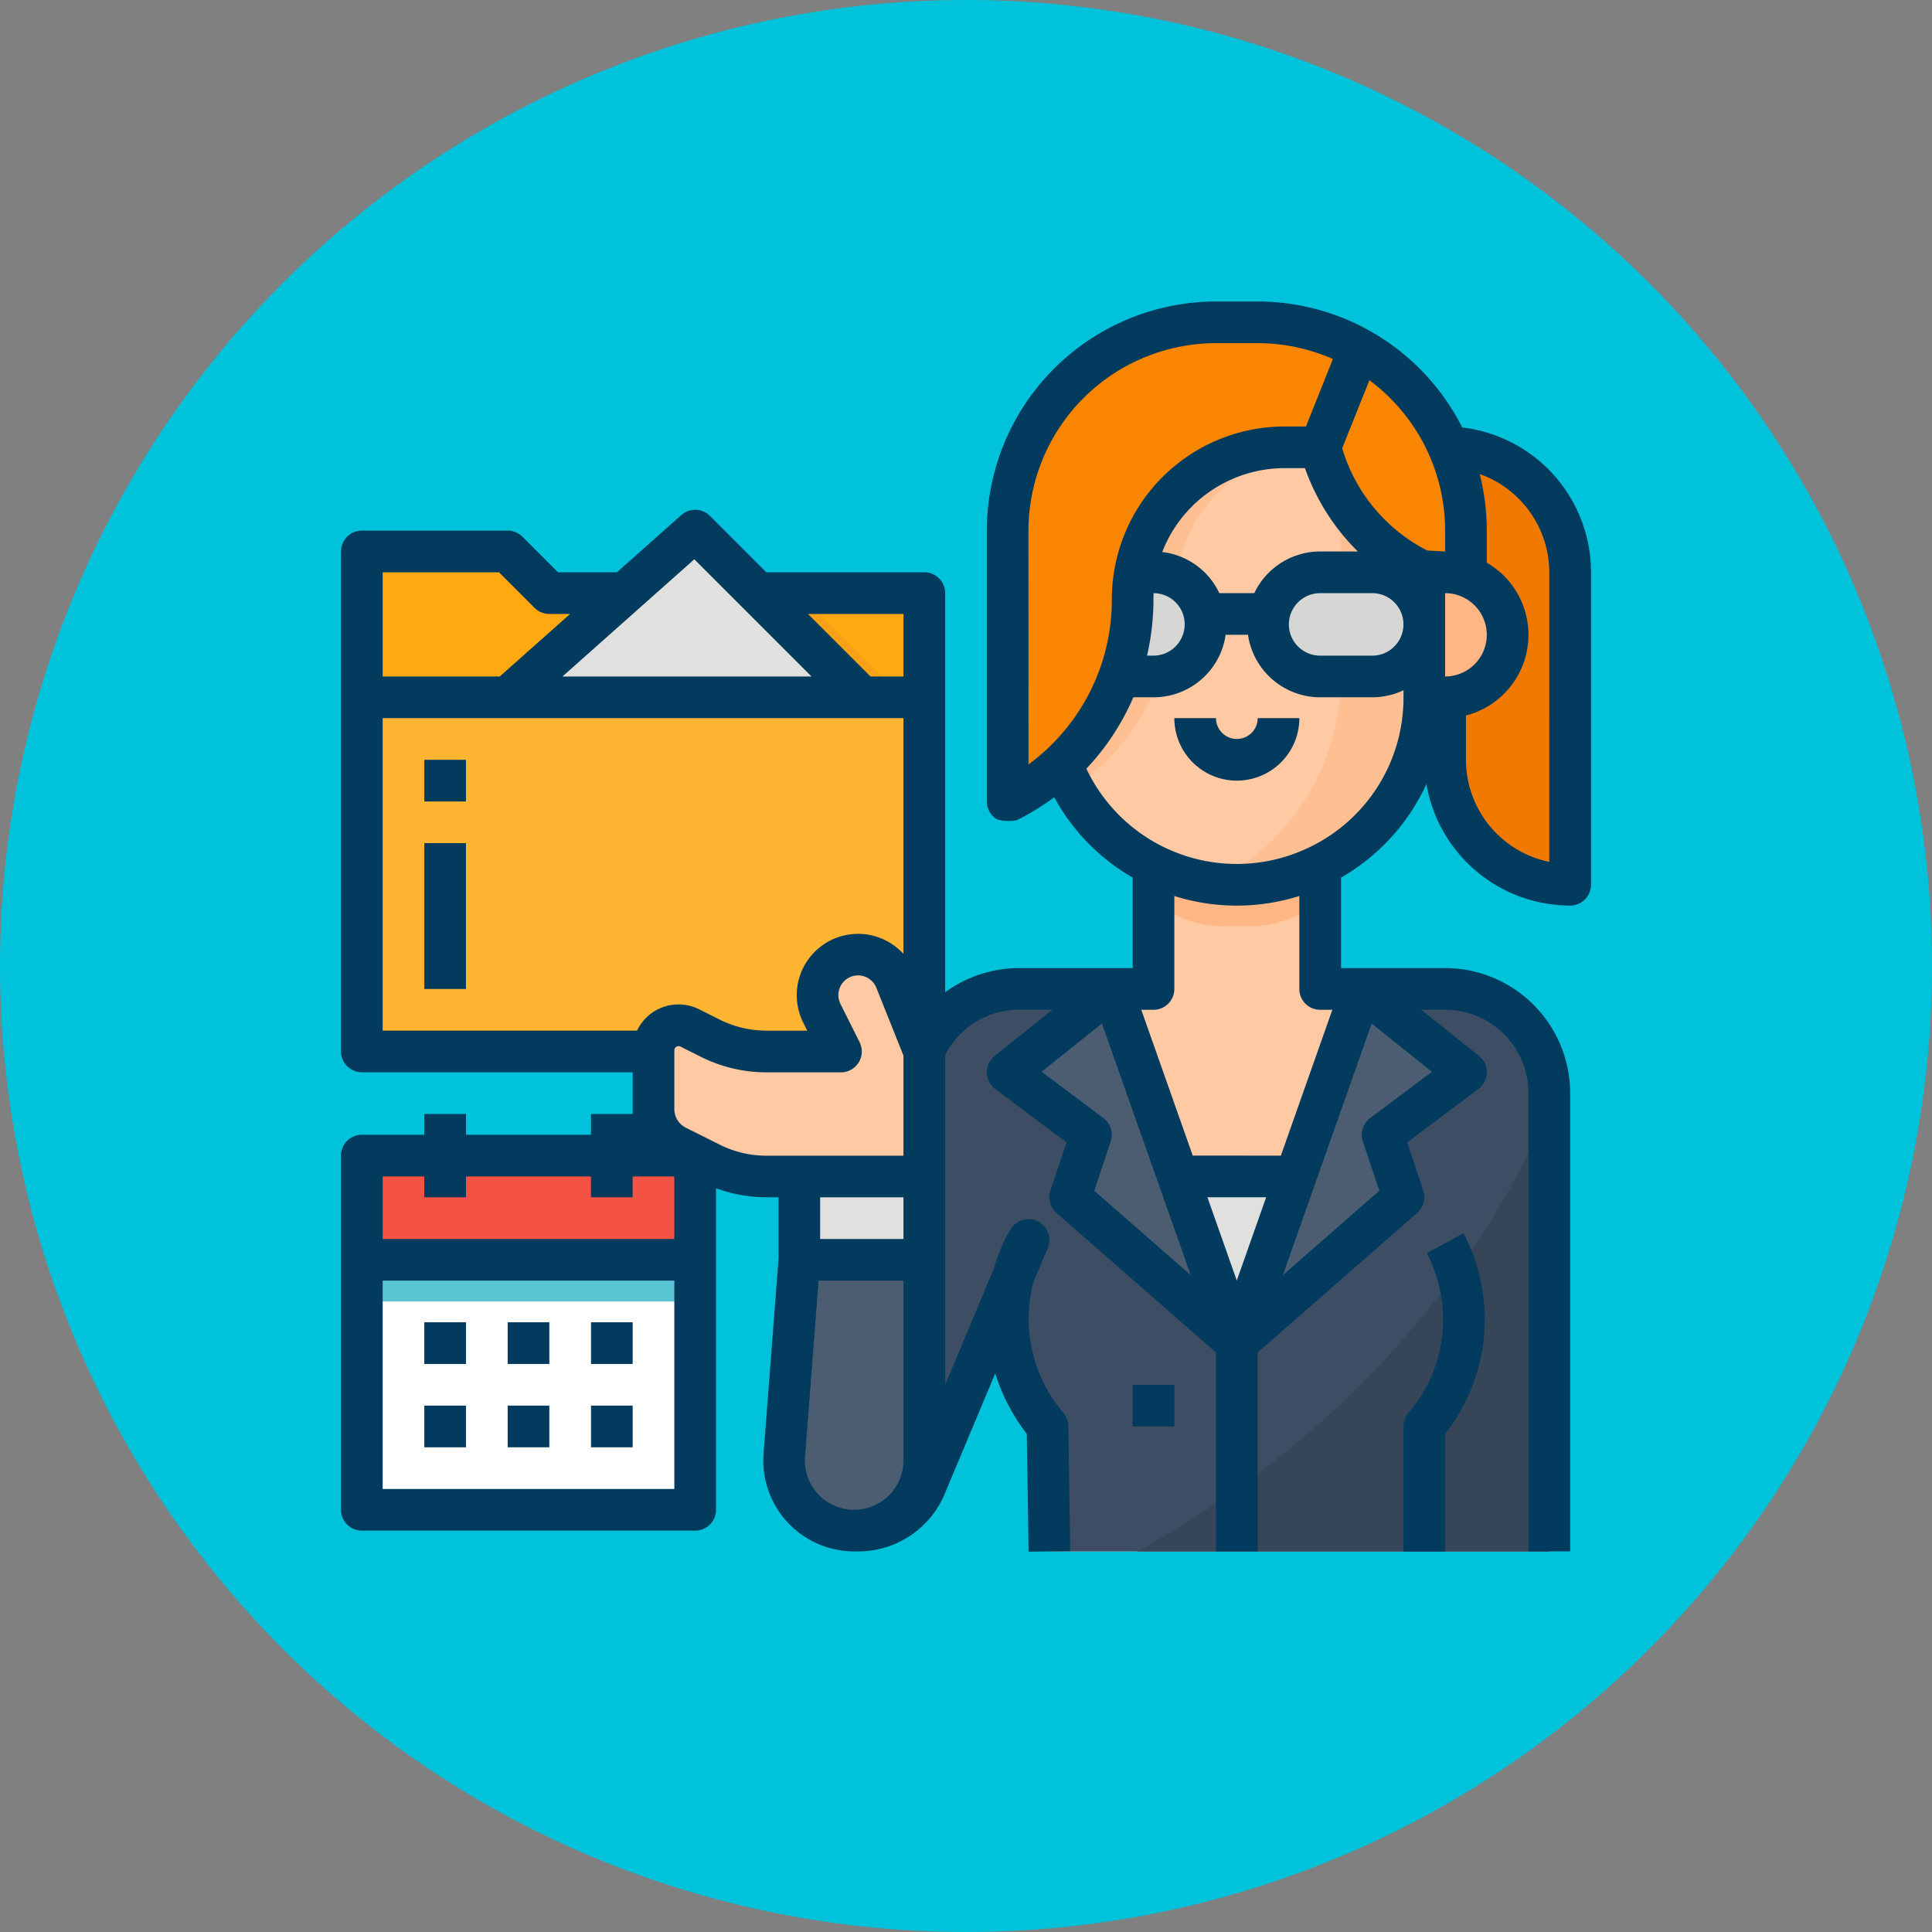 <svg xmlns="http://www.w3.org/2000/svg" width="228.221" height="228.218" viewBox="0 0 228.221 228.218">
  <rect x="0" y="0" width="228.221" height="228.218" fill="#808080" stroke="none"/>
  <g id="Grupo_3019" data-name="Grupo 3019" transform="translate(-795.578 -9926.546)">
    <g id="Grupo_2914" data-name="Grupo 2914" transform="translate(-17 -45)">
      <path id="Trazado_1533" data-name="Trazado 1533" d="M1040.8,10085.657a114.11,114.11,0,1,1-114.111-114.111A114.112,114.112,0,0,1,1040.8,10085.657Z" fill="#00c2db"/>
    </g>
    <g id="Filled_outline" data-name="Filled outline" transform="translate(-17 -45)">
      <path id="Trazado_1534" data-name="Trazado 1534" d="M921.766,10095.752H855.322v-59.062h17.226l4.922,4.922h44.3Z" fill="#ffa912"/>
      <path id="Trazado_1535" data-name="Trazado 1535" d="M855.322,10053.916h66.444v41.836H855.322Z" fill="#ffb531"/>
      <path id="Trazado_1536" data-name="Trazado 1536" d="M919.3,10053.916l-12.3-12.3H891.313l-13.843,12.3Z" fill="#f7a116"/>
      <path id="Trazado_1537" data-name="Trazado 1537" d="M872.548,10053.916l22.148-19.687,19.688,19.688Z" fill="#e0e0de"/>
      <path id="Trazado_1538" data-name="Trazado 1538" d="M983.289,10024.385a14.766,14.766,0,0,1,14.766,14.767v36.914h0a14.766,14.766,0,0,1-14.766-14.767v-36.914Z" fill="#f27900"/>
      <path id="Trazado_1539" data-name="Trazado 1539" d="M968.524,10088.369v-19.687H948.836v19.688H934.071v36.914h49.218v-36.914Z" fill="#fec9a3"/>
      <path id="Trazado_1540" data-name="Trazado 1540" d="M960.164,10080.986a13.506,13.506,0,0,0,8.36-3.018v-9.287H948.836v9.287a13.506,13.506,0,0,0,8.36,3.018Z" fill="#feb784"/>
      <path id="Trazado_1541" data-name="Trazado 1541" d="M983.289,10088.369h-9.844v22.147h-29.53v-22.147H932.962a12.3,12.3,0,0,0-11.616,8.244l-15.449,44.21a8.591,8.591,0,0,0,15.759,6.777c.038-.075.075-.152.11-.229l10.585-25.244a19.824,19.824,0,0,0,4.181,17.921v14.767h59.062v-54.141A12.3,12.3,0,0,0,983.289,10088.369Z" fill="#e0e0de"/>
      <path id="Trazado_1542" data-name="Trazado 1542" d="M983.289,10088.369h-9.844l-14.765,41.836-14.765-41.836H932.962a12.3,12.3,0,0,0-11.616,8.244l-15.449,44.21a8.591,8.591,0,0,0,15.759,6.777c.038-.075.075-.152.11-.229l10.528-25.107a19.7,19.7,0,0,0,4.238,17.784v14.767h59.062v-54.141A12.3,12.3,0,0,0,983.289,10088.369Z" fill="#3d4d63"/>
      <path id="Trazado_1543" data-name="Trazado 1543" d="M995.594,10102.442c-12.6,29.22-35.417,45.141-48.7,52.372h48.7Z" fill="#374559"/>
      <path id="Trazado_1544" data-name="Trazado 1544" d="M980.828,10036.69v17.226a22.136,22.136,0,0,1-25.178,21.939h0a22.144,22.144,0,0,1-19.115-21.939v-17.226A19.687,19.687,0,0,1,956.219,10017h4.922c.471,0,.938.015,1.4.052a19.688,19.688,0,0,1,18.2,17.806q.084.9.083,1.83Z" fill="#fec9a3"/>
      <path id="Trazado_1545" data-name="Trazado 1545" d="M980.828,10036.69v17.226a22.136,22.136,0,0,1-25.178,21.939,27.07,27.07,0,0,0,15.335-24.4v-14.766a26.979,26.979,0,0,0-7.931-19.141c-.169-.169-.338-.332-.51-.5A19.682,19.682,0,0,1,980.828,10036.69Z" fill="#fec093"/>
      <path id="Trazado_1546" data-name="Trazado 1546" d="M980.794,10036.007a23.576,23.576,0,0,1-7.355-11.622c-.578,0-2.138,0-4.18,0a17.96,17.96,0,0,0-17.962,17.947,26.684,26.684,0,0,1-12.018,22.268h0a21.992,21.992,0,0,1-2.744-10.681v-17.226A19.687,19.687,0,0,1,956.219,10017h4.922c.471,0,.938.015,1.4.052a19.688,19.688,0,0,1,18.2,17.806c.019.39.037.771.049,1.146Z" fill="#fec093"/>
      <path id="Trazado_1547" data-name="Trazado 1547" d="M943.915,10088.369l-12.3,9.844,9.844,7.383-2.461,7.382,19.687,17.228Z" fill="#4c5d72"/>
      <path id="Trazado_1548" data-name="Trazado 1548" d="M973.445,10088.369l12.3,9.844-9.844,7.383,2.461,7.382-19.687,17.228Z" fill="#4c5d72"/>
      <path id="Trazado_1549" data-name="Trazado 1549" d="M980.828,10039.151h2.461a7.382,7.382,0,1,1,0,14.765h-2.461v-14.765Z" fill="#feb784"/>
      <path id="Trazado_1550" data-name="Trazado 1550" d="M942.684,10039.151h6.152a6.152,6.152,0,0,1,6.153,6.151h0a6.153,6.153,0,0,1-6.153,6.153h-6.152a6.152,6.152,0,0,1-6.152-6.153h0A6.151,6.151,0,0,1,942.684,10039.151Z" fill="#d6d6d4"/>
      <path id="Trazado_1551" data-name="Trazado 1551" d="M968.524,10039.151h6.152a6.151,6.151,0,0,1,6.152,6.151h0a6.152,6.152,0,0,1-6.152,6.153h-6.152a6.153,6.153,0,0,1-6.153-6.153h0A6.152,6.152,0,0,1,968.524,10039.151Z" fill="#d6d6d4"/>
      <path id="Trazado_1552" data-name="Trazado 1552" d="M905.226,10143.435l1.775-23.073h14.765v23.709a8.282,8.282,0,0,1-16.564,0Q905.2,10143.753,905.226,10143.435Z" fill="#4c5d72"/>
      <path id="Trazado_1553" data-name="Trazado 1553" d="M912.79,10084.462a4.787,4.787,0,0,0-3.12,6.786l2.253,4.5H903.1a14.778,14.778,0,0,1-6.6-1.559l-2.452-1.227a2.952,2.952,0,0,0-4.273,2.642v6.945a4.922,4.922,0,0,0,2.72,4.4l4.005,2a14.764,14.764,0,0,0,6.6,1.558h18.662v-14.765l-3.37-8.425a4.788,4.788,0,0,0-5.606-2.865Z" fill="#fec9a3"/>
      <path id="Trazado_1554" data-name="Trazado 1554" d="M907,10110.517h14.765v9.845H907Z" fill="#e0e0de"/>
      <path id="Trazado_1555" data-name="Trazado 1555" d="M985.75,10034.229v4.923h-4.922l-.769-.386a22.012,22.012,0,0,1-10.262-10.892,26.5,26.5,0,0,1-1.279-3.485c-.422,0-1.363,0-2.634,0-.473,0-.993,0-1.547,0a17.961,17.961,0,0,0-17.962,17.947,26.715,26.715,0,0,1-14.765,23.892v-31.992a24.609,24.609,0,0,1,24.609-24.608h4.922a24.609,24.609,0,0,1,24.609,24.608Z" fill="#f98500"/>
      <path id="Trazado_1556" data-name="Trazado 1556" d="M975.236,10014.056l-5.439,13.818a26.5,26.5,0,0,1-1.279-3.485c-.422,0-1.363,0-2.634,0l5.014-12.753A24.265,24.265,0,0,1,975.236,10014.056Z" fill="#e67007"/>
      <path id="Trazado_1557" data-name="Trazado 1557" d="M855.322,10108.056H894.7v41.836H855.322Z" fill="#fff"/>
      <path id="Trazado_1558" data-name="Trazado 1558" d="M894.7,10121.9l-27.993,27.992H894.7Z" fill="#fff"/>
      <path id="Trazado_1559" data-name="Trazado 1559" d="M855.322,10108.056H894.7v12.306H855.322Z" fill="#f35244"/>
      <path id="Trazado_1560" data-name="Trazado 1560" d="M855.322,10120.361H894.7v4.922H855.322Z" fill="#5ac6d4"/>
      <path id="Trazado_1561" data-name="Trazado 1561" d="M985.314,10022.054a27.1,27.1,0,0,0-24.173-14.895h-4.922a27.1,27.1,0,0,0-27.07,27.069v31.992a2.465,2.465,0,0,0,1.167,2.095,4.7,4.7,0,0,0,2.4.106,29.625,29.625,0,0,0,4.394-2.7,24.377,24.377,0,0,0,9.27,9.493v10.69H932.964a14.777,14.777,0,0,0-8.737,2.856v-47.152a2.461,2.461,0,0,0-2.461-2.461H903.1l-6.661-6.662a2.463,2.463,0,0,0-3.376-.1l-7.606,6.762h-6.966l-4.2-4.2a2.458,2.458,0,0,0-1.74-.722H855.322a2.462,2.462,0,0,0-2.461,2.462v59.062a2.461,2.461,0,0,0,2.461,2.461h31.992v4.922h-4.922v2.461H867.626v-2.461H862.7v2.461h-7.382a2.461,2.461,0,0,0-2.461,2.46v41.836a2.461,2.461,0,0,0,2.461,2.461H894.7a2.461,2.461,0,0,0,2.461-2.461v-37.977a17.311,17.311,0,0,0,5.947,1.063h1.436v7.288l-1.768,22.982a10.744,10.744,0,0,0,9.889,11.534c.274.021.548.032.823.032.084,0,.167-.006.25-.008h.017c.094.008.168.008.215.008a11.1,11.1,0,0,0,10.033-6.4c.013-.029.026-.057.038-.086l6.1-14.546a22.7,22.7,0,0,0,3.731,7.144l.207,13.92,4.922-.073-.222-14.767a2.466,2.466,0,0,0-.573-1.543,17.121,17.121,0,0,1-3.569-15.429l1.71-4.061a2.461,2.461,0,0,0-4.385-2.21,19.356,19.356,0,0,0-1.986,4.658l-5.741,13.708v-38.964a9.78,9.78,0,0,1,8.737-5.341H936.9l-6.827,5.461a2.461,2.461,0,0,0-.384,3.459,2.487,2.487,0,0,0,.445.432l8.425,6.318-1.9,5.7a2.461,2.461,0,0,0,.714,2.63l18.847,16.491v23.493h4.922v-23.493l18.847-16.491a2.461,2.461,0,0,0,.714-2.63l-1.9-5.7,8.425-6.318a2.462,2.462,0,0,0,.493-3.445,2.491,2.491,0,0,0-.432-.445l-6.827-5.461h2.828a9.855,9.855,0,0,1,9.844,9.844v54.141h4.922v-54.141a14.784,14.784,0,0,0-14.766-14.766h-12.3v-10.687a24.472,24.472,0,0,0,10.087-11.053,17.253,17.253,0,0,0,16.983,14.358,2.462,2.462,0,0,0,2.461-2.461v-36.914a17.233,17.233,0,0,0-15.2-17.1Zm-66.009,22.02v7.383h-3.9l-7.383-7.383Zm-24.708-6.463,13.846,13.846H879.021Zm-23.068,1.541,4.2,4.2a2.454,2.454,0,0,0,1.74.722h2.448l-8.306,7.383H857.783v-12.3Zm-13.746,17.226H919.3v27.85a7.245,7.245,0,0,0-11.836,8.121l.472.943H903.1a12.37,12.37,0,0,1-5.5-1.3l-2.452-1.227a5.423,5.423,0,0,0-7.274,2.433l-.045.093H857.783Zm0,54.14H862.7v2.461h4.922v-2.461h14.766v2.461h4.922v-2.461h4.921v7.384H857.783Zm0,36.914v-24.608h34.452v24.608Zm39.818-40.674-4.005-2a2.448,2.448,0,0,1-1.361-2.2v-6.945a.494.494,0,0,1,.713-.44l2.452,1.226a17.306,17.306,0,0,0,7.7,1.819h8.819a2.461,2.461,0,0,0,2.2-3.562l-2.253-4.507a2.326,2.326,0,1,1,4.24-1.9l3.194,7.984v11.83H903.1a12.343,12.343,0,0,1-5.5-1.3Zm21.7,6.221v4.923h-9.843v-4.923Zm-11.625,30.646,1.6-20.8H919.3v21.248a5.825,5.825,0,0,1-5.387,5.8c-.05,0-.1,0-.15,0a2.523,2.523,0,0,0-.354.02,5.813,5.813,0,0,1-5.751-5.876c0-.129.007-.259.017-.388Zm53.063-102.012h-4.128a8.535,8.535,0,0,0-6.743-4.858,15.511,15.511,0,0,1,14.458-9.909h2.4a26.082,26.082,0,0,0,6.245,9.844h-4.45a8.626,8.626,0,0,0-7.781,4.924Zm-11.907.718c0-.24.007-.479.018-.717a3.7,3.7,0,0,1,2.848,1.355,3.7,3.7,0,0,1-2.827,6.026h-.8a29.5,29.5,0,0,0,.763-6.665Zm19.688-.718h6.152a3.691,3.691,0,0,1,0,7.383h-6.152a3.691,3.691,0,1,1,0-7.383Zm14.765,9.844v-9.844a4.922,4.922,0,1,1,0,9.844Zm0-17.228v2.462l-2.116-.118-.013-.006a19.946,19.946,0,0,1-10.03-12.071l3.215-8.036a22.125,22.125,0,0,1,8.944,17.77Zm-49.218,0a22.173,22.173,0,0,1,22.148-22.147h4.922a22.015,22.015,0,0,1,8.9,1.876l-3.187,7.968H964.33a20.413,20.413,0,0,0-20.415,20.405,24.1,24.1,0,0,1-9.844,19.515Zm34.453,56.6h1.443l-6.08,17.226H953.473l-6.08-17.226h1.443a2.461,2.461,0,0,0,2.461-2.461v-10.982a24.5,24.5,0,0,0,14.766,0v10.982A2.462,2.462,0,0,0,968.524,10090.83Zm-9.844,31.98-3.47-9.833h6.94Zm-16.835-10.606,1.943-5.83a2.46,2.46,0,0,0-.858-2.747l-7.3-5.476,7.118-5.7,10.487,29.715Zm32.585-8.577a2.46,2.46,0,0,0-.858,2.747l1.943,5.83-11.39,9.966,10.488-29.716,7.119,5.7Zm-7.007-32.077a19.649,19.649,0,0,1-26.341-8.854c-.058-.115-.114-.231-.169-.349a28.871,28.871,0,0,0,5.547-8.431h2.376a8.591,8.591,0,0,0,8.527-7.382H960a8.624,8.624,0,0,0,8.524,7.382h6.152a8.558,8.558,0,0,0,3.691-.832v.832a19.575,19.575,0,0,1-10.944,17.634Zm28.171,1.809a12.329,12.329,0,0,1-9.844-12.06v-5.232a9.841,9.841,0,0,0,2.461-18.053v-3.785a27.034,27.034,0,0,0-.837-6.687,12.359,12.359,0,0,1,8.22,11.61Z" fill="#023b5e"/>
      <path id="Trazado_1562" data-name="Trazado 1562" d="M978.367,10140.048v14.767h4.922v-13.9a21.862,21.862,0,0,0,2.16-23.694l-4.317,2.364a16.949,16.949,0,0,1-2.188,18.879A2.466,2.466,0,0,0,978.367,10140.048Z" fill="#023b5e"/>
      <path id="Trazado_1563" data-name="Trazado 1563" d="M958.68,10058.838a2.464,2.464,0,0,1-2.461-2.461H951.3a7.383,7.383,0,0,0,14.766,0h-4.922A2.463,2.463,0,0,1,958.68,10058.838Z" fill="#023b5e"/>
      <path id="Trazado_1564" data-name="Trazado 1564" d="M946.375,10135.127H951.3v4.921h-4.922Z" fill="#023b5e"/>
      <path id="Trazado_1565" data-name="Trazado 1565" d="M862.7,10127.744h4.922v4.922H862.7Z" fill="#023b5e"/>
      <path id="Trazado_1566" data-name="Trazado 1566" d="M872.548,10127.744h4.922v4.922h-4.922Z" fill="#023b5e"/>
      <path id="Trazado_1567" data-name="Trazado 1567" d="M882.392,10127.744h4.922v4.922h-4.922Z" fill="#023b5e"/>
      <path id="Trazado_1568" data-name="Trazado 1568" d="M862.7,10137.587h4.922v4.922H862.7Z" fill="#023b5e"/>
      <path id="Trazado_1569" data-name="Trazado 1569" d="M872.548,10137.587h4.922v4.922h-4.922Z" fill="#023b5e"/>
      <path id="Trazado_1570" data-name="Trazado 1570" d="M882.392,10137.587h4.922v4.922h-4.922Z" fill="#023b5e"/>
      <path id="Trazado_1571" data-name="Trazado 1571" d="M862.7,10061.3h4.922v4.922H862.7Z" fill="#023b5e"/>
      <path id="Trazado_1572" data-name="Trazado 1572" d="M862.7,10071.143h4.922v17.227H862.7Z" fill="#023b5e"/>
    </g>
  </g>
</svg>
